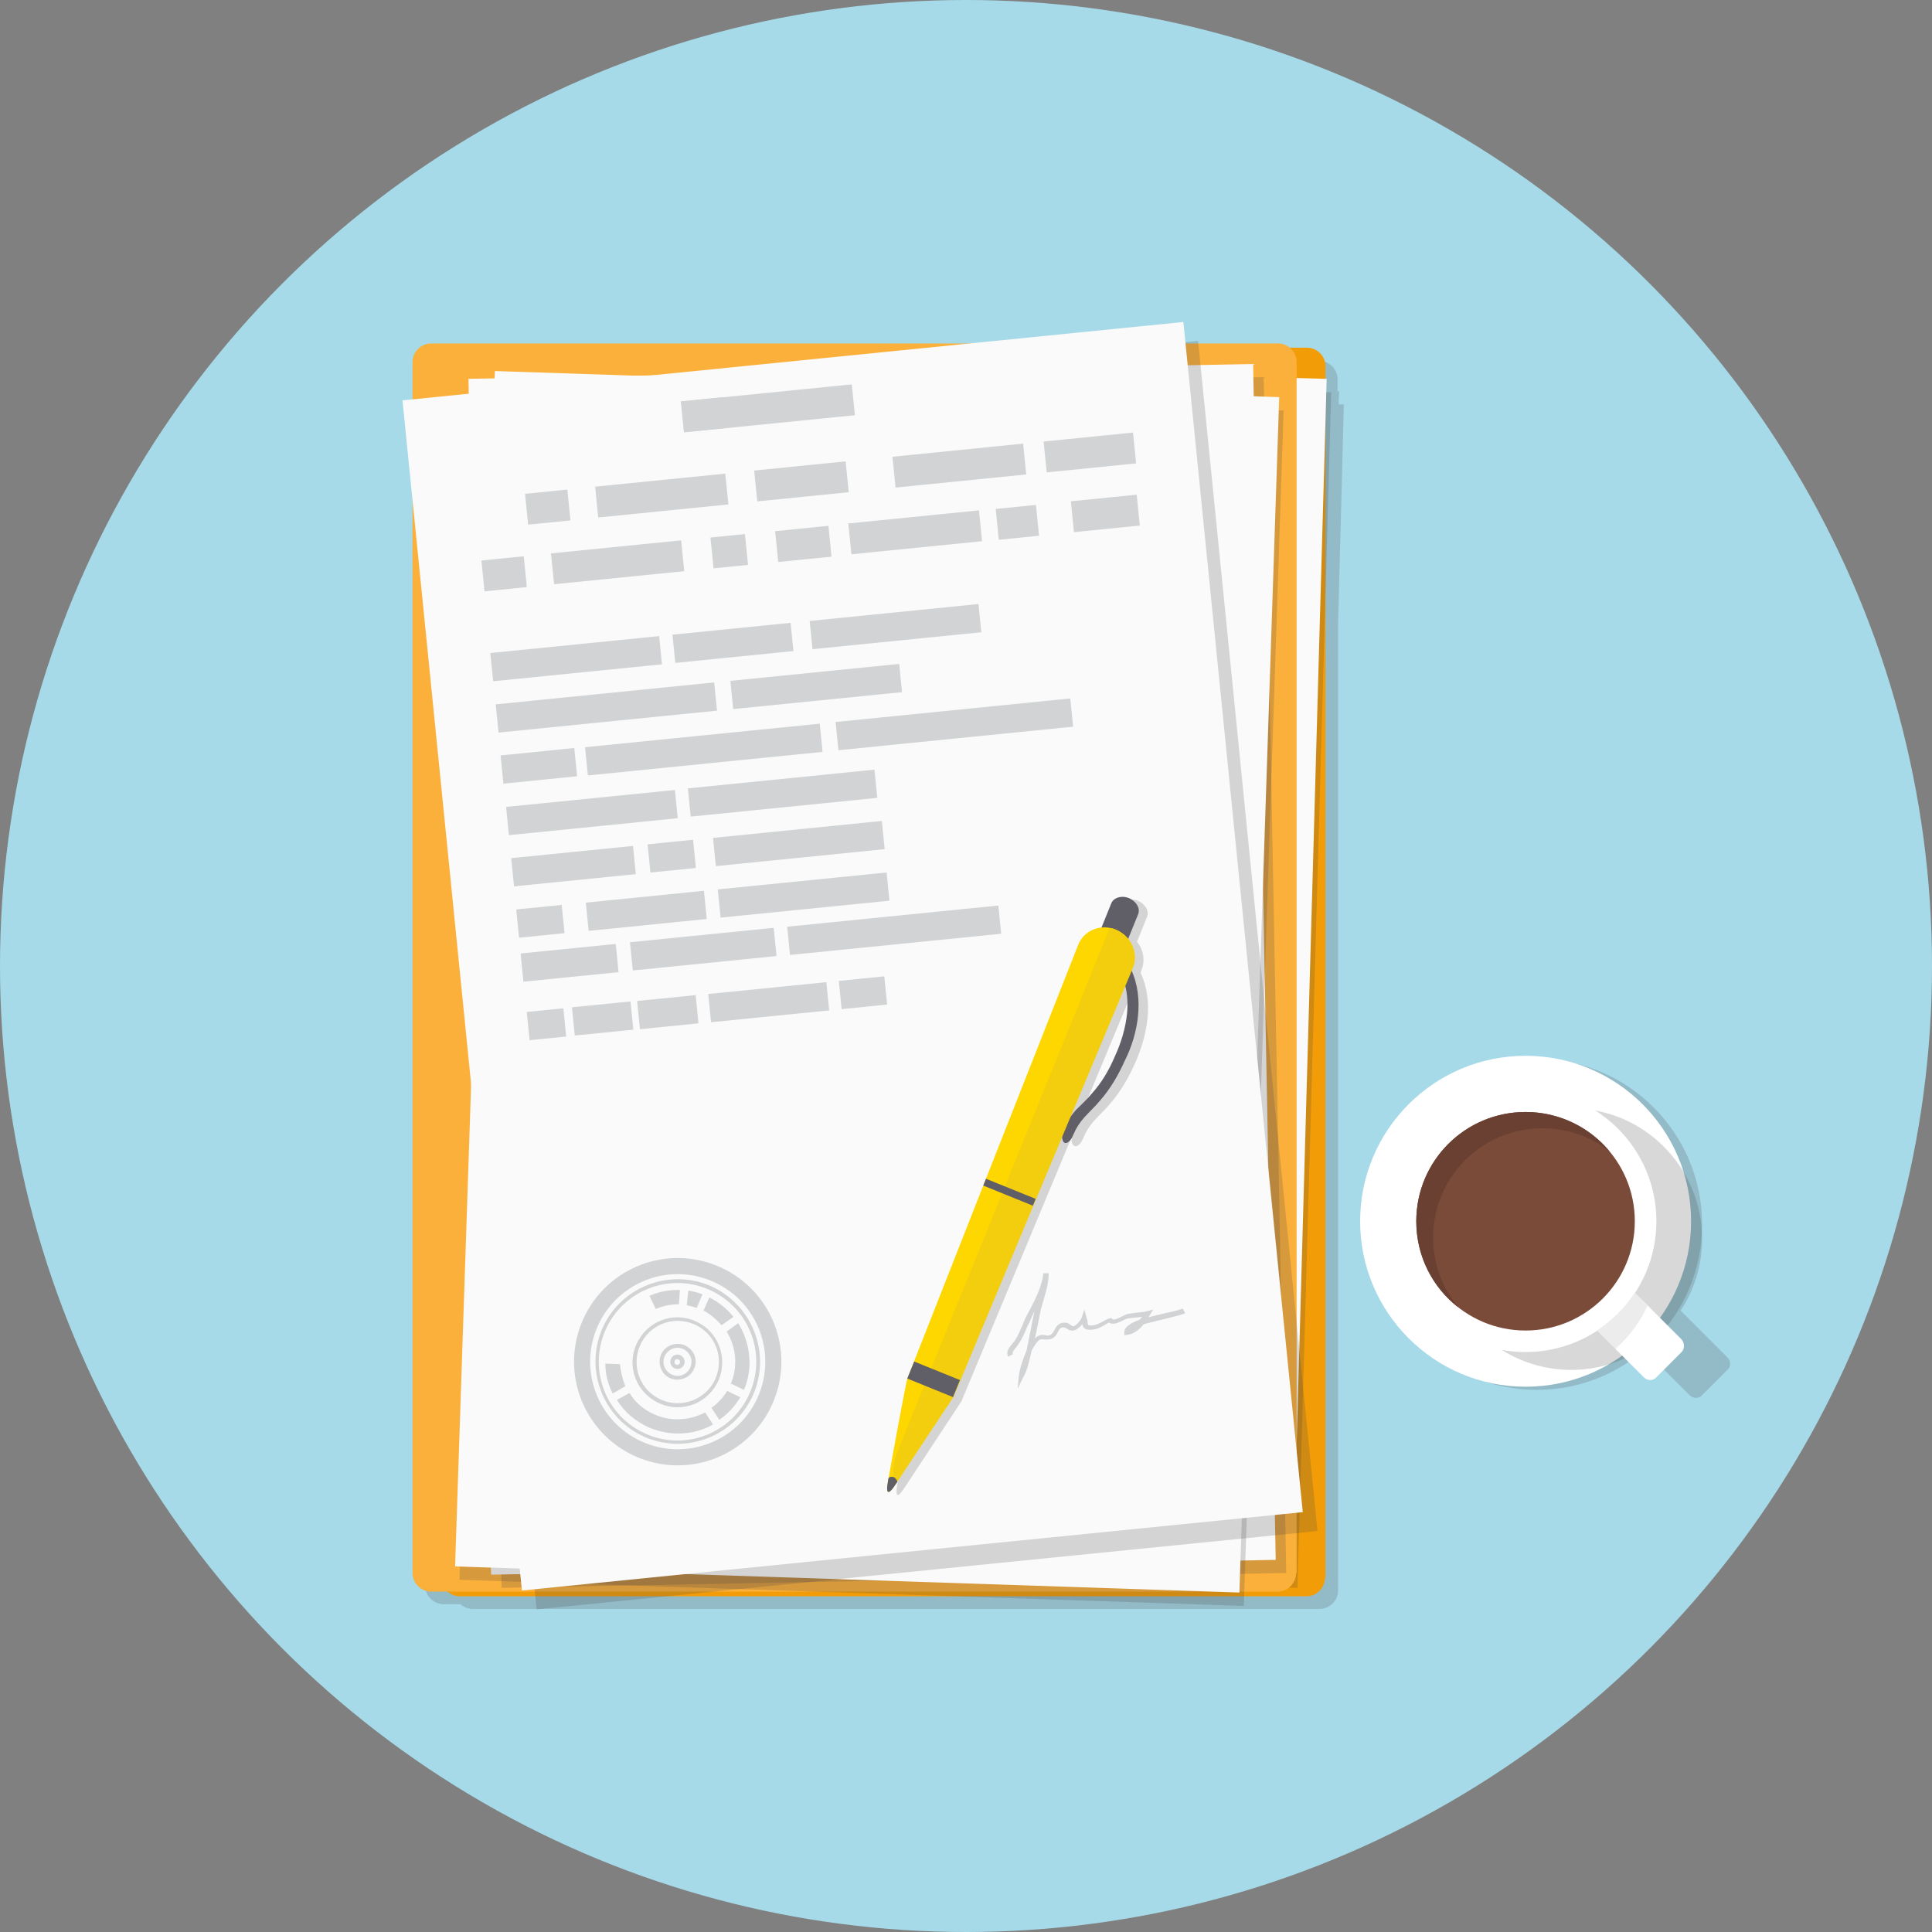 <svg width="120" height="120" viewBox="0 0 120 120" fill="none" xmlns="http://www.w3.org/2000/svg">
<rect x="0" y="0" width="120" height="120" fill="#808080" stroke="none"/>
<circle cx="60" cy="60" r="60" fill="#A6DAE8"/>
<mask id="mask0" mask-type="alpha" maskUnits="userSpaceOnUse" x="0" y="0" width="120" height="120">
<circle cx="60" cy="60" r="60" fill="#A6DAE8"/>
</mask>
<g mask="url(#mask0)">
<path opacity="0.2" d="M83.47 25.119H83.144L83.176 24.303H83.078V23.553C83.078 22.933 82.556 22.411 81.936 22.411H80.892C80.697 22.248 80.436 22.117 80.142 22.117H27.547C26.927 22.117 26.405 22.639 26.405 23.259V98.498C26.405 99.118 26.927 99.639 27.547 99.639H28.591C28.787 99.803 29.048 99.933 29.341 99.933H81.969C82.589 99.933 83.111 99.411 83.111 98.791V38.724L83.47 25.119Z" fill="#414042"/>
<path d="M82.295 98.008C82.295 98.628 81.773 99.15 81.153 99.15H28.558C27.939 99.15 27.416 98.628 27.416 98.008V22.737C27.416 22.117 27.939 21.595 28.558 21.595H81.186C81.806 21.595 82.328 22.117 82.328 22.737V98.008H82.295Z" fill="#F29D08"/>
<path opacity="0.2" d="M33.958 22.993L31.864 97.255L80.589 98.629L82.683 24.367L33.958 22.993Z" fill="#414042"/>
<path d="M33.676 22.159L31.582 96.421L80.308 97.795L82.402 23.533L33.676 22.159Z" fill="#FAFAFA"/>
<path d="M80.502 97.715C80.502 98.334 79.981 98.856 79.361 98.856H26.765C26.146 98.856 25.623 98.334 25.623 97.715V22.476C25.623 21.856 26.146 21.334 26.765 21.334H79.393C80.013 21.334 80.535 21.856 80.535 22.476V97.715H80.502Z" fill="#FBB03B"/>
<path opacity="0.2" d="M78.488 23.425L29.753 24.345L31.155 98.622L79.891 97.702L78.488 23.425Z" fill="#414042"/>
<path d="M77.834 22.609L29.099 23.529L30.501 97.806L79.237 96.886L77.834 22.609Z" fill="#FAFAFA"/>
<path opacity="0.2" d="M31.012 23.876L28.54 98.124L77.256 99.746L79.728 25.498L31.012 23.876Z" fill="#414042"/>
<path d="M30.738 23.045L28.266 97.293L76.981 98.915L79.454 24.667L30.738 23.045Z" fill="#FAFAFA"/>
<path opacity="0.2" d="M74.415 21.173L25.914 26.04L33.331 99.961L81.833 95.094L74.415 21.173Z" fill="#414042"/>
<path d="M73.501 20L25 24.867L32.418 98.788L80.919 93.921L73.501 20Z" fill="#FAFAFA"/>
<path d="M52.906 23.874L42.291 24.94L42.483 26.855L53.099 25.79L52.906 23.874Z" fill="#D1D3D4"/>
<path d="M44.93 24.664L42.301 24.928L42.493 26.843L45.123 26.579L44.93 24.664Z" fill="#D1D3D4"/>
<path d="M35.239 30.408L32.61 30.672L32.802 32.587L35.432 32.324L35.239 30.408Z" fill="#D1D3D4"/>
<path d="M45.049 29.417L36.965 30.228L37.157 32.143L45.241 31.332L45.049 29.417Z" fill="#D1D3D4"/>
<path d="M52.524 28.657L46.843 29.227L47.035 31.142L52.716 30.572L52.524 28.657Z" fill="#D1D3D4"/>
<path d="M63.548 27.555L55.432 28.369L55.624 30.284L63.74 29.47L63.548 27.555Z" fill="#D1D3D4"/>
<path d="M70.373 26.867L64.821 27.425L65.013 29.34L70.565 28.783L70.373 26.867Z" fill="#D1D3D4"/>
<path d="M32.531 34.55L29.901 34.814L30.094 36.729L32.723 36.465L32.531 34.55Z" fill="#D1D3D4"/>
<path d="M40.94 39.509L30.454 40.561L30.63 42.314L41.116 41.262L40.94 39.509Z" fill="#D1D3D4"/>
<path d="M49.105 38.685L41.769 39.421L41.944 41.174L49.281 40.438L49.105 38.685Z" fill="#D1D3D4"/>
<path d="M60.776 37.517L50.29 38.569L50.466 40.322L60.952 39.27L60.776 37.517Z" fill="#D1D3D4"/>
<path d="M44.359 42.387L30.79 43.749L30.965 45.502L44.535 44.14L44.359 42.387Z" fill="#D1D3D4"/>
<path d="M55.851 41.237L45.365 42.289L45.541 44.042L56.027 42.99L55.851 41.237Z" fill="#D1D3D4"/>
<path d="M35.669 46.461L31.091 46.921L31.267 48.674L35.845 48.214L35.669 46.461Z" fill="#D1D3D4"/>
<path d="M50.915 44.948L36.338 46.411L36.514 48.164L51.091 46.701L50.915 44.948Z" fill="#D1D3D4"/>
<path d="M66.477 43.382L51.9 44.845L52.076 46.598L66.653 45.135L66.477 43.382Z" fill="#D1D3D4"/>
<path d="M41.919 49.067L31.434 50.119L31.61 51.872L42.095 50.82L41.919 49.067Z" fill="#D1D3D4"/>
<path d="M54.314 47.804L42.725 48.968L42.901 50.721L54.49 49.557L54.314 47.804Z" fill="#D1D3D4"/>
<path d="M39.317 52.542L31.752 53.301L31.928 55.054L39.492 54.295L39.317 52.542Z" fill="#D1D3D4"/>
<path d="M54.773 50.991L44.287 52.043L44.463 53.796L54.949 52.744L54.773 50.991Z" fill="#D1D3D4"/>
<path d="M43.047 52.159L40.223 52.442L40.399 54.195L43.223 53.912L43.047 52.159Z" fill="#D1D3D4"/>
<path d="M43.723 55.328L36.386 56.064L36.562 57.817L43.898 57.081L43.723 55.328Z" fill="#D1D3D4"/>
<path d="M55.068 54.191L44.582 55.243L44.758 56.996L55.244 55.944L55.068 54.191Z" fill="#D1D3D4"/>
<path d="M34.888 56.206L32.064 56.489L32.24 58.242L35.064 57.959L34.888 56.206Z" fill="#D1D3D4"/>
<path d="M38.244 58.629L32.335 59.222L32.511 60.975L38.42 60.382L38.244 58.629Z" fill="#D1D3D4"/>
<path d="M48.056 57.629L39.128 58.525L39.304 60.278L48.231 59.382L48.056 57.629Z" fill="#D1D3D4"/>
<path d="M62.009 56.244L48.894 57.56L49.069 59.313L62.185 57.997L62.009 56.244Z" fill="#D1D3D4"/>
<path d="M51.326 61.004L43.989 61.74L44.165 63.493L51.502 62.757L51.326 61.004Z" fill="#D1D3D4"/>
<path d="M54.925 60.642L52.1 60.926L52.276 62.679L55.1 62.395L54.925 60.642Z" fill="#D1D3D4"/>
<path d="M34.991 62.628L32.718 62.856L32.894 64.609L35.167 64.381L34.991 62.628Z" fill="#D1D3D4"/>
<path d="M39.161 62.201L35.525 62.566L35.701 64.319L39.337 63.954L39.161 62.201Z" fill="#D1D3D4"/>
<path d="M43.208 61.808L39.572 62.172L39.748 63.926L43.384 63.561L43.208 61.808Z" fill="#D1D3D4"/>
<path d="M42.307 33.562L34.223 34.373L34.415 36.288L42.499 35.477L42.307 33.562Z" fill="#D1D3D4"/>
<path d="M46.27 33.172L44.127 33.387L44.32 35.302L46.462 35.087L46.27 33.172Z" fill="#D1D3D4"/>
<path d="M51.456 32.659L48.145 32.991L48.337 34.907L51.648 34.575L51.456 32.659Z" fill="#D1D3D4"/>
<path d="M60.806 31.699L52.69 32.514L52.882 34.429L60.998 33.615L60.806 31.699Z" fill="#D1D3D4"/>
<path d="M70.603 30.726L66.513 31.137L66.705 33.052L70.795 32.642L70.603 30.726Z" fill="#D1D3D4"/>
<path d="M64.345 31.361L61.845 31.612L62.037 33.527L64.537 33.276L64.345 31.361Z" fill="#D1D3D4"/>
<path d="M47.618 86.759C48.822 83.708 47.326 80.259 44.276 79.055C41.226 77.85 37.776 79.346 36.572 82.397C35.367 85.447 36.863 88.896 39.914 90.101C42.964 91.305 46.413 89.809 47.618 86.759Z" stroke="#D1D3D4" stroke-miterlimit="10"/>
<path d="M43.173 82.053C41.771 81.433 40.139 82.086 39.519 83.522C38.899 84.925 39.552 86.556 40.987 87.176C42.391 87.796 44.022 87.143 44.642 85.708C45.229 84.272 44.577 82.641 43.173 82.053ZM41.085 86.947C39.78 86.393 39.193 84.892 39.748 83.587C40.302 82.282 41.803 81.695 43.108 82.249C44.413 82.804 45.001 84.305 44.446 85.61C43.891 86.915 42.358 87.502 41.085 86.947Z" fill="#D1D3D4"/>
<path d="M44.121 79.867C41.511 78.758 38.509 79.965 37.4 82.543C36.29 85.153 37.498 88.155 40.075 89.264C42.685 90.373 45.687 89.166 46.796 86.589C47.906 84.011 46.699 81.009 44.121 79.867ZM40.141 89.068C37.661 87.992 36.519 85.12 37.596 82.641C38.672 80.161 41.543 79.019 44.023 80.096C46.503 81.172 47.645 84.044 46.568 86.523C45.491 89.003 42.62 90.145 40.141 89.068Z" fill="#D1D3D4"/>
<path d="M45.851 82.184L45.133 82.706C45.72 83.652 45.851 84.859 45.394 85.936L46.209 86.328C46.797 84.957 46.601 83.391 45.851 82.184Z" fill="#D1D3D4"/>
<path d="M42.167 81.009L42.232 80.128C41.58 80.096 40.927 80.226 40.34 80.487L40.731 81.303C41.188 81.107 41.678 81.009 42.167 81.009Z" fill="#D1D3D4"/>
<path d="M40.666 87.861C39.98 87.567 39.458 87.111 39.099 86.523L38.316 86.948C38.773 87.698 39.458 88.285 40.339 88.677C41.677 89.231 43.113 89.133 44.287 88.481L43.798 87.731C42.852 88.22 41.71 88.318 40.666 87.861Z" fill="#D1D3D4"/>
<path d="M38.511 84.729L37.598 84.696C37.598 85.349 37.761 85.969 38.054 86.556L38.837 86.099C38.674 85.675 38.544 85.186 38.511 84.729Z" fill="#D1D3D4"/>
<path d="M43.275 81.238L43.634 80.389C43.34 80.291 43.046 80.194 42.753 80.161L42.655 81.075C42.85 81.107 43.046 81.172 43.275 81.238Z" fill="#D1D3D4"/>
<path d="M45.559 81.792C45.167 81.303 44.645 80.879 44.058 80.585L43.699 81.401C44.123 81.629 44.515 81.956 44.809 82.314L45.559 81.792Z" fill="#D1D3D4"/>
<path d="M44.187 87.437L44.676 88.187C45.199 87.828 45.655 87.339 45.981 86.784L45.166 86.393C44.905 86.817 44.578 87.176 44.187 87.437Z" fill="#D1D3D4"/>
<path d="M42.521 83.554C41.966 83.326 41.281 83.587 41.052 84.142C40.824 84.696 41.085 85.381 41.64 85.61C42.194 85.838 42.88 85.577 43.108 85.022C43.369 84.468 43.108 83.815 42.521 83.554ZM41.737 85.381C41.313 85.186 41.085 84.696 41.281 84.239C41.477 83.815 41.966 83.587 42.423 83.783C42.847 83.978 43.075 84.468 42.88 84.925C42.684 85.381 42.194 85.577 41.737 85.381Z" fill="#D1D3D4"/>
<path d="M42.259 84.174C42.031 84.076 41.77 84.174 41.672 84.403C41.574 84.631 41.672 84.892 41.901 84.99C42.129 85.088 42.39 84.99 42.488 84.761C42.586 84.533 42.488 84.272 42.259 84.174ZM41.998 84.761C41.901 84.729 41.868 84.631 41.901 84.533C41.933 84.435 42.031 84.403 42.129 84.435C42.227 84.468 42.259 84.566 42.227 84.664C42.194 84.761 42.096 84.794 41.998 84.761Z" fill="#D1D3D4"/>
<path d="M63.208 86.262L63.274 85.512C63.339 85.022 63.535 84.403 63.763 83.88L64.252 81.433C64.187 81.564 64.122 81.695 64.089 81.792C63.991 81.988 63.926 82.184 63.828 82.347C63.665 82.706 63.535 83.097 63.274 83.456C63.241 83.522 63.176 83.587 63.143 83.652C62.98 83.848 62.849 83.978 62.915 84.109L62.621 84.272C62.458 83.946 62.686 83.685 62.882 83.456C62.915 83.391 62.98 83.359 63.013 83.293C63.241 82.967 63.371 82.608 63.535 82.249C63.6 82.053 63.698 81.858 63.796 81.662C63.861 81.531 63.926 81.433 63.991 81.303C64.35 80.618 64.742 79.802 64.807 79.084H65.133C65.133 79.639 65.003 80.096 64.872 80.552C64.807 80.814 64.709 81.075 64.644 81.368L64.285 83.13C64.546 82.869 64.775 82.902 64.938 82.934C65.068 82.967 65.133 82.967 65.264 82.902C65.362 82.837 65.427 82.739 65.492 82.608C65.59 82.412 65.753 82.119 66.177 82.151C66.308 82.151 66.406 82.216 66.471 82.282C66.569 82.347 66.634 82.38 66.667 82.38C66.83 82.347 67.124 82.021 67.189 81.825L67.352 81.336L67.483 81.825C67.515 81.923 67.548 82.021 67.548 82.119C67.58 82.347 67.58 82.347 67.939 82.314C68.135 82.282 68.298 82.184 68.494 82.086C68.624 82.021 68.755 81.923 68.918 81.89L69.016 81.858L69.081 81.923C69.179 82.021 69.44 81.89 69.636 81.792C69.766 81.727 69.897 81.662 69.995 81.629C70.223 81.564 70.419 81.564 70.615 81.531C70.843 81.499 71.039 81.499 71.267 81.433L71.626 81.336L71.43 81.662C71.398 81.727 71.365 81.76 71.333 81.825C71.659 81.727 71.985 81.662 72.377 81.564C72.833 81.466 73.29 81.368 73.453 81.27L73.617 81.564C73.421 81.662 72.996 81.76 72.475 81.89C72.083 81.988 71.528 82.119 71.039 82.249C70.778 82.575 70.419 82.869 70.028 82.902L69.832 82.934V82.739C69.832 82.412 70.223 82.184 70.811 81.956C70.843 81.89 70.908 81.825 70.941 81.792C70.843 81.792 70.745 81.825 70.615 81.825C70.419 81.858 70.223 81.858 70.028 81.89C69.962 81.923 69.832 81.956 69.734 82.021C69.473 82.151 69.147 82.314 68.885 82.151C68.788 82.184 68.69 82.249 68.592 82.314C68.396 82.412 68.2 82.543 67.939 82.575C67.45 82.641 67.287 82.543 67.222 82.249C67.058 82.445 66.863 82.608 66.667 82.641C66.471 82.673 66.341 82.575 66.243 82.51C66.177 82.478 66.112 82.445 66.08 82.445C65.884 82.445 65.819 82.51 65.721 82.706C65.655 82.837 65.558 83.032 65.362 83.13C65.166 83.228 65.003 83.195 64.84 83.195C64.677 83.163 64.579 83.163 64.416 83.359C64.285 83.522 64.155 83.717 64.057 83.946V83.978C63.926 84.566 63.796 85.153 63.535 85.577L63.208 86.262Z" fill="#D1D3D4"/>
<path opacity="0.2" d="M56.067 92.559L56.1 92.527L56.165 92.429L56.295 92.233L59.754 86.98V86.948L63.865 77.094L66.573 70.601C66.508 70.895 66.606 71.156 66.769 71.189C66.965 71.221 67.16 70.993 67.291 70.667C67.454 70.275 67.682 69.916 67.976 69.59C68.27 69.264 68.629 68.937 68.955 68.546C69.607 67.795 70.097 66.947 70.488 66.066C70.88 65.185 71.174 64.239 71.271 63.26C71.369 62.314 71.271 61.335 70.847 60.422L70.912 60.226C71.141 59.639 71.01 58.953 70.619 58.497L71.239 56.963C71.402 56.604 71.141 56.148 70.684 55.952C70.227 55.756 69.705 55.919 69.575 56.278L68.955 57.812C68.335 57.877 67.78 58.268 67.519 58.855L61.809 73.375L61.646 73.799L60.863 75.822L56.948 85.773C56.883 85.903 56.165 89.819 55.773 91.972C55.741 92.103 55.741 92.233 55.708 92.364C55.578 93.343 56.067 92.559 56.067 92.559ZM70.586 63.228C70.488 64.109 70.227 64.989 69.836 65.838C69.477 66.686 69.02 67.469 68.4 68.154C68.106 68.513 67.78 68.807 67.421 69.166C67.193 69.394 66.997 69.688 66.834 69.981L70.423 61.368C70.619 61.988 70.651 62.608 70.586 63.228Z" fill="#414042"/>
<path d="M69.282 57.812C69.576 57.942 69.837 58.105 70.065 58.334L70.685 56.8C70.848 56.441 70.587 55.984 70.131 55.789C69.674 55.593 69.152 55.756 69.021 56.115L68.401 57.648C68.662 57.616 68.989 57.681 69.282 57.812Z" fill="#605E67"/>
<path d="M59.2 86.752L63.311 76.898L70.358 60.063C70.717 59.182 70.26 58.138 69.314 57.746C68.368 57.355 67.324 57.779 66.965 58.692L60.277 75.659L56.361 85.61L59.2 86.752Z" fill="#FFD700"/>
<path d="M56.361 85.61C56.296 85.74 55.48 90.145 55.121 92.201C54.991 93.147 55.513 92.364 55.513 92.364L59.2 86.752L56.361 85.61Z" fill="#FFD700"/>
<path d="M70.683 63.097C70.781 62.151 70.683 61.139 70.259 60.226L69.868 61.139C70.031 61.727 70.064 62.379 69.998 62.999C69.9 63.88 69.639 64.761 69.248 65.609C68.889 66.458 68.432 67.241 67.812 67.926C67.519 68.285 67.192 68.579 66.833 68.937C66.605 69.198 66.377 69.492 66.213 69.818L65.985 70.373C65.92 70.699 66.018 70.96 66.148 70.993C66.344 71.025 66.54 70.797 66.67 70.471C66.833 70.079 67.062 69.72 67.356 69.394C67.649 69.068 68.008 68.742 68.334 68.35C68.987 67.6 69.476 66.751 69.868 65.87C70.292 65.022 70.586 64.076 70.683 63.097Z" fill="#605E67"/>
<path d="M69.313 57.746C69.182 57.681 69.052 57.648 68.921 57.648L55.773 90.08C55.479 90.798 55.414 91.581 55.544 92.299L59.231 86.752L63.342 76.898L70.389 60.063C70.716 59.182 70.226 58.138 69.313 57.746Z" fill="#F2CE0E"/>
<path d="M56.781 84.566L56.352 85.624L59.194 86.776L59.623 85.718L56.781 84.566Z" fill="#605E67"/>
<path d="M61.242 73.214L61.07 73.637L64.154 74.888L64.326 74.464L61.242 73.214Z" fill="#605E67"/>
<path d="M55.513 91.744C55.383 91.711 55.285 91.711 55.187 91.809C55.154 91.94 55.154 92.07 55.121 92.201C54.991 93.147 55.513 92.364 55.513 92.364L55.741 92.037C55.709 91.907 55.611 91.809 55.513 91.744Z" fill="#605E67"/>
<path opacity="0.2" d="M95.443 86.328C101.119 86.328 105.72 81.726 105.72 76.05C105.72 70.374 101.119 65.772 95.443 65.772C89.766 65.772 85.165 70.374 85.165 76.05C85.165 81.726 89.766 86.328 95.443 86.328Z" fill="#414042"/>
<path d="M94.758 86.132C100.434 86.132 105.036 81.53 105.036 75.854C105.036 70.178 100.434 65.577 94.758 65.577C89.082 65.577 84.481 70.178 84.481 75.854C84.481 81.53 89.082 86.132 94.758 86.132Z" fill="white"/>
<path opacity="0.2" d="M107.288 84.305L104.384 81.401C105.232 80.128 105.721 78.595 105.721 76.963C105.721 72.493 102.1 68.839 97.597 68.839C93.127 68.839 89.473 72.461 89.473 76.963C89.473 81.433 93.095 85.088 97.597 85.088C99.229 85.088 100.762 84.598 102.035 83.75L104.938 86.654C105.167 86.882 105.526 86.882 105.721 86.654L107.288 85.088C107.516 84.892 107.516 84.533 107.288 84.305Z" fill="#414042"/>
<path d="M94.757 83.978C99.244 83.978 102.881 80.341 102.881 75.854C102.881 71.367 99.244 67.73 94.757 67.73C90.27 67.73 86.633 71.367 86.633 75.854C86.633 80.341 90.27 83.978 94.757 83.978Z" fill="white"/>
<path d="M94.755 82.641C98.503 82.641 101.541 79.602 101.541 75.854C101.541 72.106 98.503 69.068 94.755 69.068C91.007 69.068 87.968 72.106 87.968 75.854C87.968 79.602 91.007 82.641 94.755 82.641Z" fill="#7A4B39"/>
<path d="M95.799 70.079C97.365 70.079 98.833 70.601 99.975 71.515C98.735 70.014 96.843 69.068 94.755 69.068C91.003 69.068 87.968 72.102 87.968 75.854C87.968 78.04 88.98 79.965 90.578 81.205C89.6 80.031 89.012 78.497 89.012 76.866C89.012 73.114 92.047 70.079 95.799 70.079Z" fill="#694031"/>
<path d="M104.447 83.195L101.543 80.291C100.924 81.238 100.141 82.021 99.194 82.641L102.098 85.544C102.327 85.773 102.685 85.773 102.881 85.544L104.447 83.978C104.643 83.783 104.643 83.424 104.447 83.195Z" fill="white"/>
<path opacity="0.1" d="M101.544 80.291C100.924 81.238 100.141 82.021 99.194 82.641L100.336 83.783C101.185 83.032 101.87 82.119 102.327 81.107L101.544 80.291Z" fill="#414042"/>
</g>
</svg>
